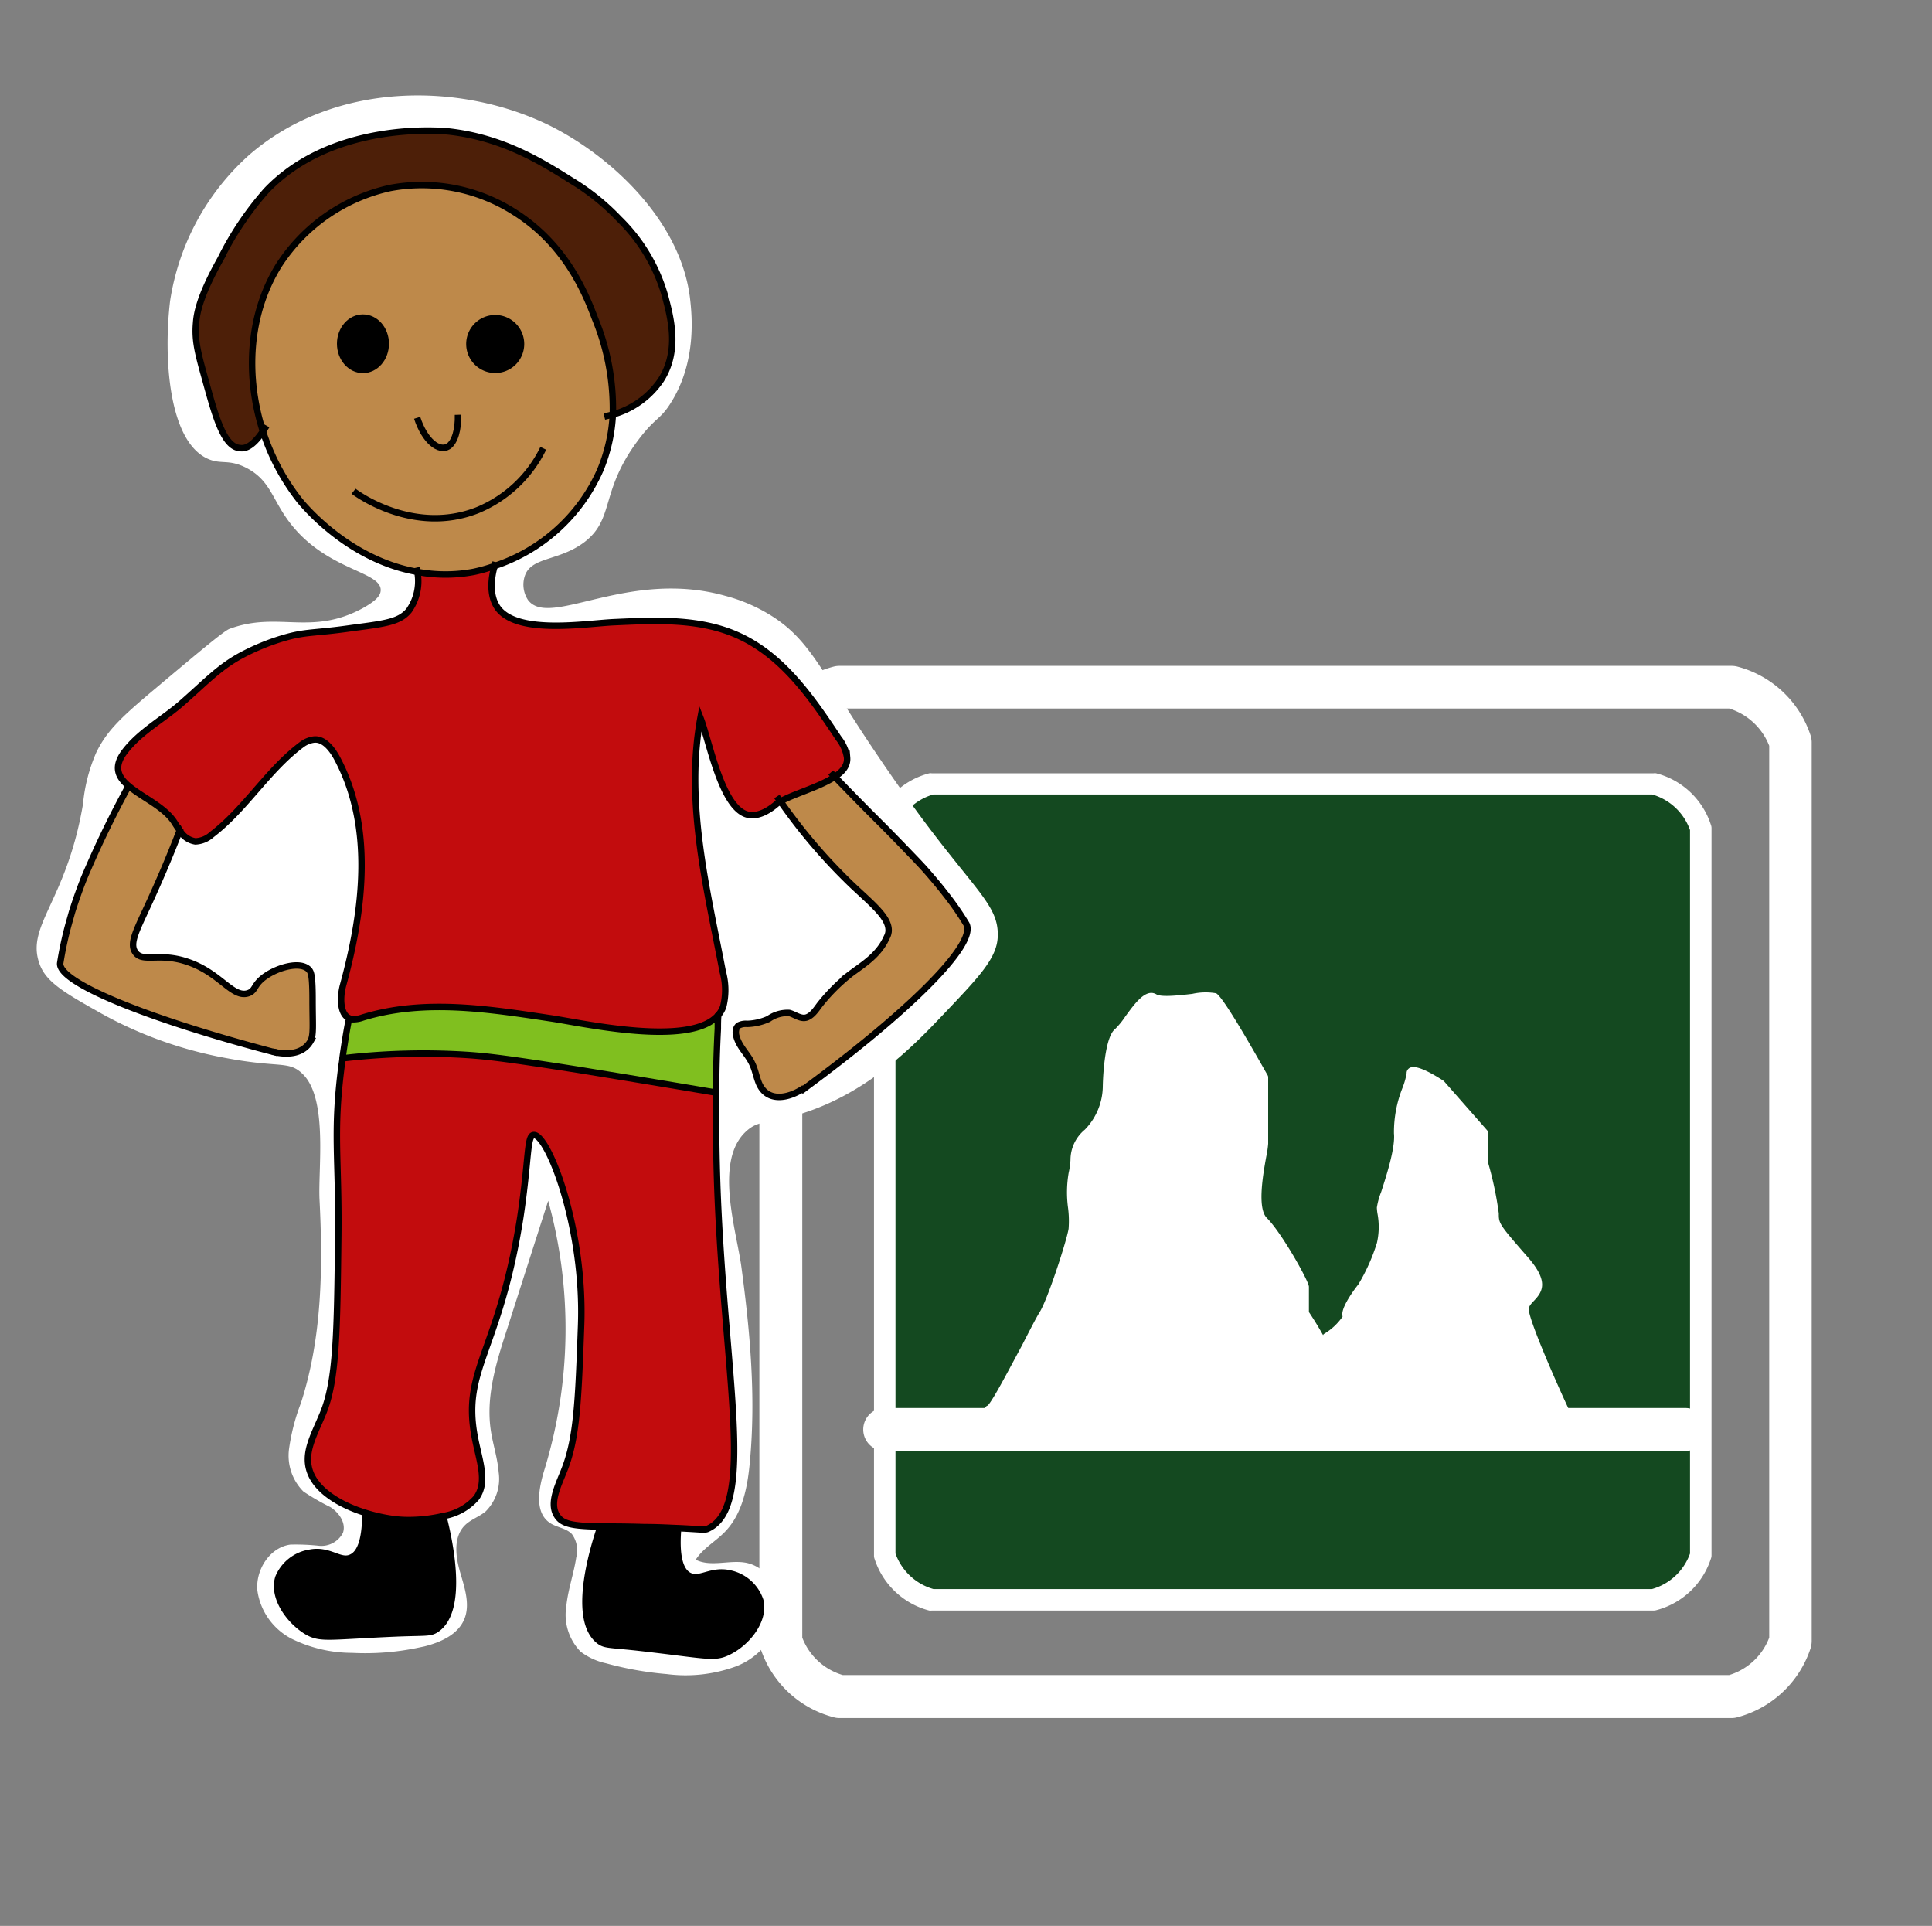 <svg id="Capa_1" data-name="Capa 1" xmlns="http://www.w3.org/2000/svg" viewBox="0 0 224.68 223.95"><rect x="0" y="0" width="224.68" height="223.95" fill="#808080" stroke="none"/><defs><style>.cls-1{fill:#144920;}.cls-2{fill:#fff;}.cls-3{fill:#be894a;}.cls-4{fill:#c20c0d;}.cls-5{fill:#80bf1f;}.cls-6{fill:#4d1f08;}.cls-7{fill:none;stroke:#000;stroke-miterlimit:10;stroke-width:0.75px;}</style></defs><title>leyendas 2 del mapa</title><g id="LWPOLYLINE"><path class="cls-1" d="M108.38,186a7.88,7.88,0,0,1-5.49-5.18V96.31a7.9,7.9,0,0,1,5.49-5.18h83.91a7.89,7.89,0,0,1,5.5,5.18v84.54a7.87,7.87,0,0,1-5.5,5.18Z"/><path class="cls-2" d="M192.29,187.28H108.38a1.22,1.22,0,0,1-.32,0,9.1,9.1,0,0,1-6.35-6,1,1,0,0,1-.07-.39V96.31a1,1,0,0,1,.07-.39,9.06,9.06,0,0,1,6.36-6,1.1,1.1,0,0,1,.31,0h83.91a1.06,1.06,0,0,1,.31,0,9.06,9.06,0,0,1,6.37,6,1,1,0,0,1,.07.39v84.54a1,1,0,0,1-.07.39,9.1,9.1,0,0,1-6.36,6A1.12,1.12,0,0,1,192.29,187.28Zm-83.74-2.5h83.57a6.59,6.59,0,0,0,4.42-4.13V96.52a6.61,6.61,0,0,0-4.41-4.14H108.55a6.61,6.61,0,0,0-4.41,4.14v84.13A6.6,6.6,0,0,0,108.55,184.78Z"/></g><g id="LWPOLYLINE-2" data-name="LWPOLYLINE"><path class="cls-2" d="M201.4,199.78H97.6a2.35,2.35,0,0,1-.64-.09,12.2,12.2,0,0,1-8.53-8.05,3,3,0,0,1-.12-.78V86.29a2.6,2.6,0,0,1,.13-.78,12.21,12.21,0,0,1,8.53-8,2.72,2.72,0,0,1,.63-.08H201.4a2.72,2.72,0,0,1,.63.08,12.23,12.23,0,0,1,8.53,8,2.6,2.6,0,0,1,.13.78V190.86a3,3,0,0,1-.12.78,12.26,12.26,0,0,1-8.53,8.05A2.35,2.35,0,0,1,201.4,199.78ZM98,194.78h103.1a7.24,7.24,0,0,0,4.65-4.35V86.72a7.33,7.33,0,0,0-4.65-4.33H97.94a7.22,7.22,0,0,0-4.64,4.33V190.43A7.22,7.22,0,0,0,98,194.78Z"/></g><path class="cls-2" d="M196,168.73H102.89a2.5,2.5,0,1,1,0-5H196a2.5,2.5,0,0,1,0,5Z"/><path class="cls-2" d="M115,163.92c.75,0,5.25-9.47,6.24-11s3.24-8.47,3.49-10-.49-4.48,0-6.47-.25-2.84,1.75-4.79a7.75,7.75,0,0,0,2.24-5.44c0-1,.25-5.48,1.25-6.23s3-4.74,4.23-4,6.24-.43,7-.09,5.74,9.32,5.74,9.32V133c0,1-1.74,7.24,0,9a34.78,34.78,0,0,1,4.74,7.64v3.08a48.42,48.42,0,0,1,2.49,4.24c.25.75,1,5.75,1,5.75v3.54H115Z"/><path class="cls-2" d="M155.13,166.73H115a.49.49,0,0,1-.49-.5v-2.31a.49.49,0,0,1,.34-.47c.59-.52,2.68-4.57,4-7,.89-1.74,1.66-3.23,2-3.78.94-1.4,3.18-8.33,3.42-9.78a11.92,11.92,0,0,0-.06-2.41,13.42,13.42,0,0,1,.07-4.11,8.79,8.79,0,0,0,.21-1.47,4.57,4.57,0,0,1,1.67-3.54,7.33,7.33,0,0,0,2.09-5.09c0-.06.09-5.6,1.45-6.63a9.17,9.17,0,0,0,1.16-1.43c1.13-1.55,2.4-3.32,3.63-2.58.59.35,2.75.1,4.16-.06a7.07,7.07,0,0,1,2.77-.07c.78.36,4.07,6.13,6,9.54a.48.48,0,0,1,.06.24V133a11.89,11.89,0,0,1-.22,1.49c-.35,1.94-1.09,6,.07,7.14,1.71,1.7,4.89,7.36,4.89,8v2.94a39.49,39.49,0,0,1,2.46,4.22c.26.77.94,5.32,1,5.84v3.61A.5.5,0,0,1,155.13,166.73Zm-39.65-1h39.15v-3c-.3-1.92-.8-5.08-1-5.59a44.36,44.36,0,0,0-2.44-4.13.5.5,0,0,1-.08-.27v-3.08c-.14-.46-3-5.68-4.59-7.29s-.79-5.59-.35-8c.1-.58.2-1.13.2-1.31v-7.59c-2.31-4.15-5-8.63-5.48-9a13.27,13.27,0,0,0-2.2.18c-2.29.25-4,.4-4.79-.09l-.1,0c-.51,0-1.69,1.62-2.21,2.34a9.24,9.24,0,0,1-1.37,1.64c-.64.48-1.05,4.1-1.05,5.83a8.19,8.19,0,0,1-2.39,5.8,3.61,3.61,0,0,0-1.38,2.9,8.85,8.85,0,0,1-.23,1.65,12.51,12.51,0,0,0,0,3.78,12.75,12.75,0,0,1,0,2.66c-.24,1.44-2.49,8.55-3.58,10.17-.32.49-1.12,2-2,3.68-2.59,5-3.58,6.74-4.18,7.29Z"/><path class="cls-2" d="M182.3,164.67s-5-10.72-5-12.46,3.49-1.76,0-5.74-3.49-4.08-3.49-5.41a41.33,41.33,0,0,0-1.25-5.81v-3.54l-5-5.68s-3.49-2.25-3.49-1.25-1.74,4.39-1.49,6.93-2,8.06-2,8.67a11.07,11.07,0,0,1,0,4.21,22.39,22.39,0,0,1-2.24,5s-2,2.59-1.74,3.33-2.33,2.54-2.33,2.54l-.5.78,1.33,5v5h28Z"/><path class="cls-2" d="M183.13,166.73h-28a.5.5,0,0,1-.5-.5v-4.9l-1.31-4.93a.55.55,0,0,1,.06-.4l.5-.77a.29.29,0,0,1,.13-.14,6.9,6.9,0,0,0,2.13-2c-.28-.81,1-2.69,1.83-3.74h0a22,22,0,0,0,2.16-4.83,8.35,8.35,0,0,0,.06-3.41,5.69,5.69,0,0,1-.07-.69,8.36,8.36,0,0,1,.5-1.81c.62-1.92,1.66-5.14,1.49-6.81a13.89,13.89,0,0,1,1-5.32,8.55,8.55,0,0,0,.47-1.66.69.69,0,0,1,.37-.65c.59-.31,1.88.19,3.88,1.48a.48.48,0,0,1,.11.09l5,5.69a.53.53,0,0,1,.12.32v3.47a39.51,39.51,0,0,1,1.24,5.88c0,1.16,0,1.23,3.37,5.08,2.46,2.81,1.75,4,.73,5.07-.37.39-.61.65-.61,1,0,1.18,3,8.13,4.94,12.24l.82,1.55a.5.5,0,0,1,0,.49A.5.5,0,0,1,183.13,166.73Zm-27.5-1H182.3l-.43-.83,0,0c-.52-1.11-5-10.87-5-12.67a2.42,2.42,0,0,1,.88-1.69c.73-.77,1.3-1.37-.76-3.72-3.48-4-3.61-4.19-3.61-5.74a38.44,38.44,0,0,0-1.23-5.67.68.68,0,0,1,0-.14V131.9l-4.81-5.49a13.22,13.22,0,0,0-2.69-1.37,10.93,10.93,0,0,1-.5,1.72,13.34,13.34,0,0,0-1,4.91c.18,1.87-.85,5.08-1.54,7.2-.21.64-.45,1.37-.46,1.52a3.36,3.36,0,0,0,.07.53,9.35,9.35,0,0,1-.08,3.79,22.86,22.86,0,0,1-2.3,5.16,8.7,8.7,0,0,0-1.7,2.94c.3.87-1.14,2.12-2.44,3l-.32.5,1.27,4.78a.69.69,0,0,1,0,.13Z"/><path class="cls-2" d="M48.79,191.57a30.05,30.05,0,0,1-7.86.63,15.94,15.94,0,0,1-7-1.63,7.48,7.48,0,0,1-4-5.64c-.21-2.4,1.45-5,3.84-5.32a25,25,0,0,1,3.34.14,2.83,2.83,0,0,0,2.77-1.5c.4-1.14-.45-2.36-1.46-3a27.68,27.68,0,0,1-3.13-1.81,5.89,5.89,0,0,1-1.67-5A24,24,0,0,1,35,163.14c2.46-7.61,2.56-15.72,2.16-23.64-.18-3.65,1-11.82-2-14.65-1.57-1.51-2.61-.67-8.56-1.76A47.49,47.49,0,0,1,12.05,118c-4.39-2.47-6.58-3.7-7.4-5.77-1.78-4.54,3.05-7.27,5-18.71a19.37,19.37,0,0,1,1.56-6.05c1.24-2.52,2.87-4.06,6.84-7.39,5.33-4.48,8-6.71,8.63-6.95,5.62-2.09,9.42.83,15.4-2.35,1.83-1,2.15-1.6,2.19-2.08.17-2.21-5.8-2.28-10.09-7.33-2.55-3-2.52-5.44-5.6-7-2-1-2.84-.34-4.37-1C19.58,51.36,19,41.53,19.78,35A28.53,28.53,0,0,1,29,18c9.92-8.59,24.62-8.5,35-3.36C71.24,18.27,79.35,25.9,80.28,35,80.46,36.7,81,42,78.1,46.7c-1.31,2.16-1.85,1.77-3.87,4.46-4.5,6-2.71,9.15-6.27,11.88-3,2.26-6.24,1.67-6.95,4a3.24,3.24,0,0,0,.4,2.74c2.51,3.33,11.61-3.66,22.91-.5a19.33,19.33,0,0,1,5.4,2.33c4.23,2.67,5.61,6,10.59,13.61,0,0,2.46,3.78,5.3,7.73,7.59,10.59,10.59,12.16,10.42,16-.11,2.48-2.15,4.62-6.22,8.9-3.63,3.83-9.44,9.94-18.24,12.11-2.57.63-3.49.45-4.7,1.51-3.91,3.4-1.22,11.6-.65,15.85,1,7.45,1.69,15,1,22.51-.26,3-.84,6.18-2.94,8.32-1.09,1.12-2.54,1.9-3.37,3.22,1.76.88,3.9,0,5.83.35,2.66.51,4.36,3.53,3.92,6.2a8.21,8.21,0,0,1-5.11,5.87,17.05,17.05,0,0,1-8,.88,38.89,38.89,0,0,1-7.09-1.26,7.46,7.46,0,0,1-2.94-1.35,6.14,6.14,0,0,1-1.66-5.29c.19-1.91.86-3.75,1.15-5.65a3.21,3.21,0,0,0-.5-2.73c-.65-.69-1.73-.76-2.53-1.28-1.89-1.24-1.32-4.1-.65-6.26a55.91,55.91,0,0,0,.42-31.22L59,154.46c-1.25,3.83-2.51,7.83-1.93,11.82.24,1.65.79,3.25.92,4.91a5.35,5.35,0,0,1-1.52,4.57c-.75.62-1.73.93-2.41,1.61-1.35,1.35-1.09,3.59-.56,5.42s1.23,3.84.46,5.58-2.74,2.61-4.6,3.08Z"/><path d="M88.41,186.05c.58,2.29-1.52,4.94-3.75,6-1.64.81-2.54.37-10.57-.53-3.27-.35-3.72-.25-4.38-.74-3.21-2.44-.81-10.48,0-12.94v-.35c1.35,0,3.08,0,5.24.07,1.67,0,3,.09,3.92.12l0,.22c-.27,3.63.53,4.8,1.25,5.2,1.29.73,2.61-.79,4.89-.21A4.77,4.77,0,0,1,88.41,186.05Z"/><path class="cls-3" d="M93.56,126.51c-1.77,1.22-4.24,1.73-5.23-.48-.33-.76-.45-1.6-.82-2.36-.53-1.11-1.49-1.91-1.82-3.13a1.56,1.56,0,0,1-.06-.74.84.84,0,0,1,.3-.55,1.8,1.8,0,0,1,1-.19,6.49,6.49,0,0,0,2.5-.58,3.81,3.81,0,0,1,2.4-.69c.69.18,1.33.83,2.11.49s1.16-1.14,1.64-1.71a22,22,0,0,1,3.37-3.32c1.45-1.09,3.28-2.15,4.22-4.27a1.8,1.8,0,0,0,.19-.53c.27-1.64-1.85-3.28-4.24-5.54a64.77,64.77,0,0,1-8.34-9.76c1.5-.88,4.5-1.68,6.31-2.86,2.56,2.66,4.4,4.5,5.65,5.74,0,0,1.27,1.27,3.3,3.39.78.81,1.36,1.41,2.07,2.24s1.22,1.43,1.83,2.22a33.25,33.25,0,0,1,2.49,3.58c1.22,2.4-6.9,10.33-18.8,19.08Z"/><path class="cls-4" d="M83.46,138.64c.83,21.64,4.38,36.41-1,39.13-.48.23-.46.1-3.58,0-1,0-2.25-.08-3.92-.12-2.16,0-3.89,0-5.24-.07-3-.07-4.28-.27-4.91-1.25-.94-1.42.09-3.45.79-5.21,1.52-3.76,1.68-8.17,2-17,.4-11.38-3.89-22.26-5.53-22.06-.79.09-.49,2.8-1.53,9.48-2.47,15.78-6.83,17.68-5.3,25.68.51,2.7,1.54,5.21.14,7.06a6.47,6.47,0,0,1-3.81,2.08,17.72,17.72,0,0,1-3.55.46,13.6,13.6,0,0,1-2.28-.11,19.45,19.45,0,0,1-3.21-.72c-2.66-.81-5.5-2.31-6.41-4.66s.41-4.34,1.47-6.92c1.57-3.81,1.64-9.42,1.77-20.65.1-8.95-.6-11.83.37-19.66,0-.36.08-.71.12-1a79.82,79.82,0,0,1,14.46-.4c2.41.16,4.62.42,13.15,1.76,3.91.64,9.33,1.52,15.86,2.63C83.27,130.48,83.3,134.38,83.46,138.64Z"/><path class="cls-3" d="M30.56,50.1c-2-6.3-1.71-13.49,1.86-19.24a20.69,20.69,0,0,1,12.95-9,20,20,0,0,1,14.41,2.78c6.16,3.85,8.45,9.78,9.42,12.41a27.54,27.54,0,0,1,2.07,11.11,19.24,19.24,0,0,1-1.49,6.56A20.45,20.45,0,0,1,57.52,65.81a18,18,0,0,1-2.44.69,17.71,17.71,0,0,1-6.53,0c-8.07-1.39-13.33-7.84-13.77-8.4A25.68,25.68,0,0,1,30.56,50.1ZM60.59,40a3,3,0,1,0-3,3A3,3,0,0,0,60.59,40ZM44.86,40a2.87,2.87,0,0,0-2.65-3,3.06,3.06,0,0,0,0,6.07A2.87,2.87,0,0,0,44.86,40Z"/><path d="M57.57,36.93a3,3,0,1,1-3,3A3,3,0,0,1,57.57,36.93Z"/><path d="M45.72,176.67a13.6,13.6,0,0,0,2.28.11,17.72,17.72,0,0,0,3.55-.46l.07.27c.62,2.5,2.45,10.71-.92,12.9-.69.44-1.13.32-4.41.44-8.08.34-9,.72-10.59-.21-2.14-1.25-4-4.06-3.32-6.29A4.77,4.77,0,0,1,36,180.56c2.3-.43,3.52,1.18,4.84.54.76-.35,1.62-1.44,1.62-5.1l0-.05A19.45,19.45,0,0,0,45.72,176.67Z"/><ellipse cx="42.21" cy="39.97" rx="2.65" ry="3.04"/><path class="cls-5" d="M54.29,122.63a79.82,79.82,0,0,0-14.46.4c.26-1.82.51-3.32.72-4.36l.16-.3a1.06,1.06,0,0,0,.35.09,3.12,3.12,0,0,0,1.13-.19c7.14-2.21,14.66-1,21.87.08,3.66.53,16.28,3.43,19.51-.38,0,.54,0,1.13-.07,1.74-.11,2.12-.18,4.58-.2,7.31-6.53-1.11-12-2-15.86-2.63C58.91,123.05,56.7,122.79,54.29,122.63Z"/><path class="cls-3" d="M35.66,121.73c-1.3,1.23-3.47.7-3.93.58v0c-14.48-3.82-25-8-24.75-10.31a42.17,42.17,0,0,1,.92-4.27c.16-.59.32-1.13.47-1.68,0,0,.57-1.87,1.4-3.95a116.78,116.78,0,0,1,5.14-10.65L15,91.4c1.55,1.33,4.16,2.42,5.33,4.24.19.3.39.62.62.93-1.33,3.45-2.53,6.16-3.41,8.09-1.57,3.44-2.49,5-1.76,6.07.86,1.25,2.75,0,6,1.09,3.92,1.27,5.3,4.33,7.18,3.66.87-.34.55-1,2-2s4-1.74,5-.74a.41.41,0,0,1,.1.13c.2.28.34.88.34,3.37v0c0,3,.14,4.06-.23,4.82A2.74,2.74,0,0,1,35.66,121.73Z"/><path class="cls-6" d="M32.42,30.86c-3.57,5.75-3.87,12.94-1.86,19.24-1.32,2-2.26,2.08-2.7,2C26,52,25,48.23,23.89,44.2c-.85-3.05-1.27-4.57-1.09-6.62.07-1,.33-3,2.86-7.5A36.09,36.09,0,0,1,31,22.14c7.79-8.14,20.49-6.92,21.18-6.85,6.39.71,11,3.65,14.34,5.75A26.61,26.61,0,0,1,72,25.46a20.2,20.2,0,0,1,5.3,8.82c.7,2.61,1.76,6.5-.45,9.92a10,10,0,0,1-5.57,4A27.54,27.54,0,0,0,69.2,37.05c-1-2.63-3.26-8.56-9.42-12.41a20,20,0,0,0-14.41-2.78A20.69,20.69,0,0,0,32.42,30.86Z"/><path class="cls-4" d="M35.13,86.58c-4,3-6.56,7.49-10.5,10.49a3,3,0,0,1-1.9.79,2.55,2.55,0,0,1-1.82-1.29c-.23-.31-.43-.63-.62-.93-1.17-1.82-3.78-2.91-5.33-4.24-1.22-1-1.78-2.19-.48-3.93,1.82-2.42,4.66-3.87,6.87-5.87,2.61-2.36,4.16-4,6.65-5.33a26.15,26.15,0,0,1,5-2.06c2.68-.78,3.46-.51,8.08-1.18,3.83-.55,5.4-.76,6.48-2a5.91,5.91,0,0,0,1-4.45,17.71,17.71,0,0,0,6.53,0,18,18,0,0,0,2.44-.69c-.41,1.43-.69,3.42.35,4.87,2.26,3.19,10.24,1.83,13.54,1.68,4.92-.22,10.08-.5,14.65,1.65,5,2.35,8.36,7.15,11.47,11.74a4.83,4.83,0,0,1,1,2.26c.08.92-.54,1.64-1.5,2.28-1.81,1.18-4.81,2-6.31,2.86a2.49,2.49,0,0,0-.48.33c-1,.83-2.35,1.56-3.55,1.08-2.86-1.15-4.22-8.6-5.21-11.15-1.8,9.77.73,19.76,2.6,29.54a7.94,7.94,0,0,1,.05,4,2.83,2.83,0,0,1-.58,1c-3.23,3.81-15.85.91-19.51.38-7.21-1-14.73-2.29-21.87-.08a3.12,3.12,0,0,1-1.13.19,1.06,1.06,0,0,1-.35-.09c-.77-.28-1-1.2-1-2.19a6.57,6.57,0,0,1,.23-1.69c2.4-8.76,3.58-18.59-.79-26.55-.57-1-1.49-2.15-2.65-2A3,3,0,0,0,35.13,86.58Z"/><path class="cls-7" d="M71.27,48.16A27.54,27.54,0,0,0,69.2,37.05c-1-2.63-3.26-8.56-9.42-12.41a20,20,0,0,0-14.41-2.78,20.69,20.69,0,0,0-12.95,9c-3.57,5.75-3.87,12.94-1.86,19.24a25.68,25.68,0,0,0,4.22,8c.44.56,5.7,7,13.77,8.4a17.71,17.71,0,0,0,6.53,0,18,18,0,0,0,2.44-.69A20.45,20.45,0,0,0,69.78,54.72,19.24,19.24,0,0,0,71.27,48.16Z"/><path class="cls-7" d="M40.55,118.67c-.21,1-.46,2.54-.72,4.36,0,.32-.09.67-.12,1-1,7.83-.27,10.71-.37,19.66-.13,11.23-.2,16.84-1.77,20.65-1.06,2.58-2.35,4.66-1.47,6.92s3.75,3.85,6.41,4.66a19.45,19.45,0,0,0,3.21.72,13.6,13.6,0,0,0,2.28.11,17.72,17.72,0,0,0,3.55-.46,6.47,6.47,0,0,0,3.81-2.08c1.4-1.85.37-4.36-.14-7.06-1.53-8,2.83-9.9,5.3-25.68,1-6.68.74-9.39,1.53-9.48,1.64-.2,5.93,10.68,5.53,22.06-.32,8.83-.48,13.24-2,17-.7,1.76-1.73,3.79-.79,5.21.63,1,1.92,1.18,4.91,1.25,1.35,0,3.08,0,5.24.07,1.67,0,3,.09,3.92.12,3.12.14,3.1.27,3.58,0,5.4-2.72,1.85-17.49,1-39.13-.16-4.26-.19-8.16-.16-11.62,0-2.73.09-5.19.2-7.31,0-.61,0-1.2.07-1.74v-.07"/><path class="cls-7" d="M42.49,176c0,3.66-.86,4.75-1.62,5.1-1.32.64-2.54-1-4.84-.54a4.77,4.77,0,0,0-3.65,2.87c-.72,2.23,1.18,5,3.32,6.29,1.59.93,2.51.55,10.59.21,3.28-.12,3.72,0,4.41-.44,3.37-2.19,1.54-10.4.92-12.9"/><path class="cls-7" d="M78.84,178c-.27,3.63.53,4.8,1.25,5.2,1.29.73,2.61-.79,4.89-.21a4.77,4.77,0,0,1,3.43,3.11c.58,2.29-1.52,4.94-3.75,6-1.64.81-2.54.37-10.57-.53-3.27-.35-3.72-.25-4.38-.74-3.21-2.44-.81-10.48,0-12.94"/><path class="cls-7" d="M14.91,91.47a116.78,116.78,0,0,0-5.14,10.65c-.83,2.08-1.4,3.95-1.4,3.95-.15.55-.31,1.09-.47,1.68A42.17,42.17,0,0,0,7,112c-.25,2.27,10.27,6.49,24.75,10.31.17,0,.37.08.54.14"/><path class="cls-7" d="M21,96.29l-.1.28c-1.33,3.45-2.53,6.16-3.41,8.09-1.57,3.44-2.49,5-1.76,6.07.86,1.25,2.75,0,6,1.09,3.92,1.27,5.3,4.33,7.18,3.66.87-.34.55-1,2-2s4-1.74,5-.74a.41.41,0,0,1,.1.13c.2.28.34.88.34,3.37v0c0,3,.14,4.06-.23,4.82a2.74,2.74,0,0,1-.5.64c-1.3,1.23-3.47.7-3.93.58"/><path class="cls-7" d="M96.61,89.83c.14.16.3.3.44.46,2.56,2.66,4.4,4.5,5.65,5.74,0,0,1.27,1.27,3.3,3.39.78.81,1.36,1.41,2.07,2.24s1.22,1.43,1.83,2.22a33.25,33.25,0,0,1,2.49,3.58c1.22,2.4-6.9,10.33-18.8,19.08-.15.13-.31.23-.47.36"/><path class="cls-7" d="M90.35,92.62a6,6,0,0,0,.39.53,64.77,64.77,0,0,0,8.34,9.76c2.39,2.26,4.51,3.9,4.24,5.54a1.8,1.8,0,0,1-.19.53c-.94,2.12-2.77,3.18-4.22,4.27a22,22,0,0,0-3.37,3.32c-.48.57-.92,1.4-1.64,1.71s-1.42-.31-2.11-.49a3.81,3.81,0,0,0-2.4.69,6.49,6.49,0,0,1-2.5.58,1.8,1.8,0,0,0-1,.19.84.84,0,0,0-.3.55,1.56,1.56,0,0,0,.06.74c.33,1.22,1.29,2,1.82,3.13.37.76.49,1.6.82,2.36,1,2.21,3.46,1.7,5.23.48"/><path class="cls-7" d="M31,49.5a6.9,6.9,0,0,1-.39.6c-1.32,2-2.26,2.08-2.7,2C26,52,25,48.23,23.89,44.2c-.85-3.05-1.27-4.57-1.09-6.62.07-1,.33-3,2.86-7.5A36.09,36.09,0,0,1,31,22.14c7.79-8.14,20.49-6.92,21.18-6.85,6.39.71,11,3.65,14.34,5.75A26.61,26.61,0,0,1,72,25.46a20.2,20.2,0,0,1,5.3,8.82c.7,2.61,1.76,6.5-.45,9.92a10,10,0,0,1-5.57,4c-.45.12-.8.19-1,.24"/><ellipse class="cls-7" cx="42.21" cy="39.97" rx="2.65" ry="3.04"/><path class="cls-7" d="M60.59,40a3,3,0,1,1-3-3A3,3,0,0,1,60.59,40Z"/><path class="cls-7" d="M48.51,48.58c.89,2.72,2.56,4,3.64,3.32.74-.51,1.16-1.94,1.11-3.67"/><path class="cls-7" d="M41.12,57.12c.4.32,7,5.12,14.4,2.21a14.77,14.77,0,0,0,7.66-7.2"/><path class="cls-7" d="M39.6,123.07l.23,0a79.82,79.82,0,0,1,14.46-.4c2.41.16,4.62.42,13.15,1.76,3.91.64,9.33,1.52,15.86,2.63a.07.07,0,0,0,.06,0"/><path class="cls-7" d="M48.46,66a4.68,4.68,0,0,1,.09.56,5.91,5.91,0,0,1-1,4.45c-1.08,1.29-2.65,1.5-6.48,2-4.62.67-5.4.4-8.08,1.18a26.15,26.15,0,0,0-5,2.06c-2.49,1.36-4,3-6.65,5.33-2.21,2-5.05,3.45-6.87,5.87-1.3,1.74-.74,2.91.48,3.93,1.55,1.33,4.16,2.42,5.33,4.24.19.3.39.62.62.93a2.55,2.55,0,0,0,1.82,1.29,3,3,0,0,0,1.9-.79c3.94-3,6.52-7.54,10.5-10.49A3,3,0,0,1,36.46,86c1.16-.16,2.08,1,2.65,2,4.37,8,3.19,17.79.79,26.55a6.57,6.57,0,0,0-.23,1.69c0,1,.27,1.91,1,2.19a1.06,1.06,0,0,0,.35.09,3.12,3.12,0,0,0,1.13-.19c7.14-2.21,14.66-1,21.87.08,3.66.53,16.28,3.43,19.51-.38a2.83,2.83,0,0,0,.58-1,7.94,7.94,0,0,0-.05-4c-1.87-9.78-4.4-19.77-2.6-29.54,1,2.55,2.35,10,5.21,11.15,1.2.48,2.56-.25,3.55-1.08a2.49,2.49,0,0,1,.48-.33c1.5-.88,4.5-1.68,6.31-2.86,1-.64,1.58-1.36,1.5-2.28a4.83,4.83,0,0,0-1-2.26C94.42,81.16,91.09,76.36,86.06,74c-4.57-2.15-9.73-1.87-14.65-1.65-3.3.15-11.28,1.51-13.54-1.68-1-1.45-.76-3.44-.35-4.87,0-.14.08-.29.12-.43"/></svg>